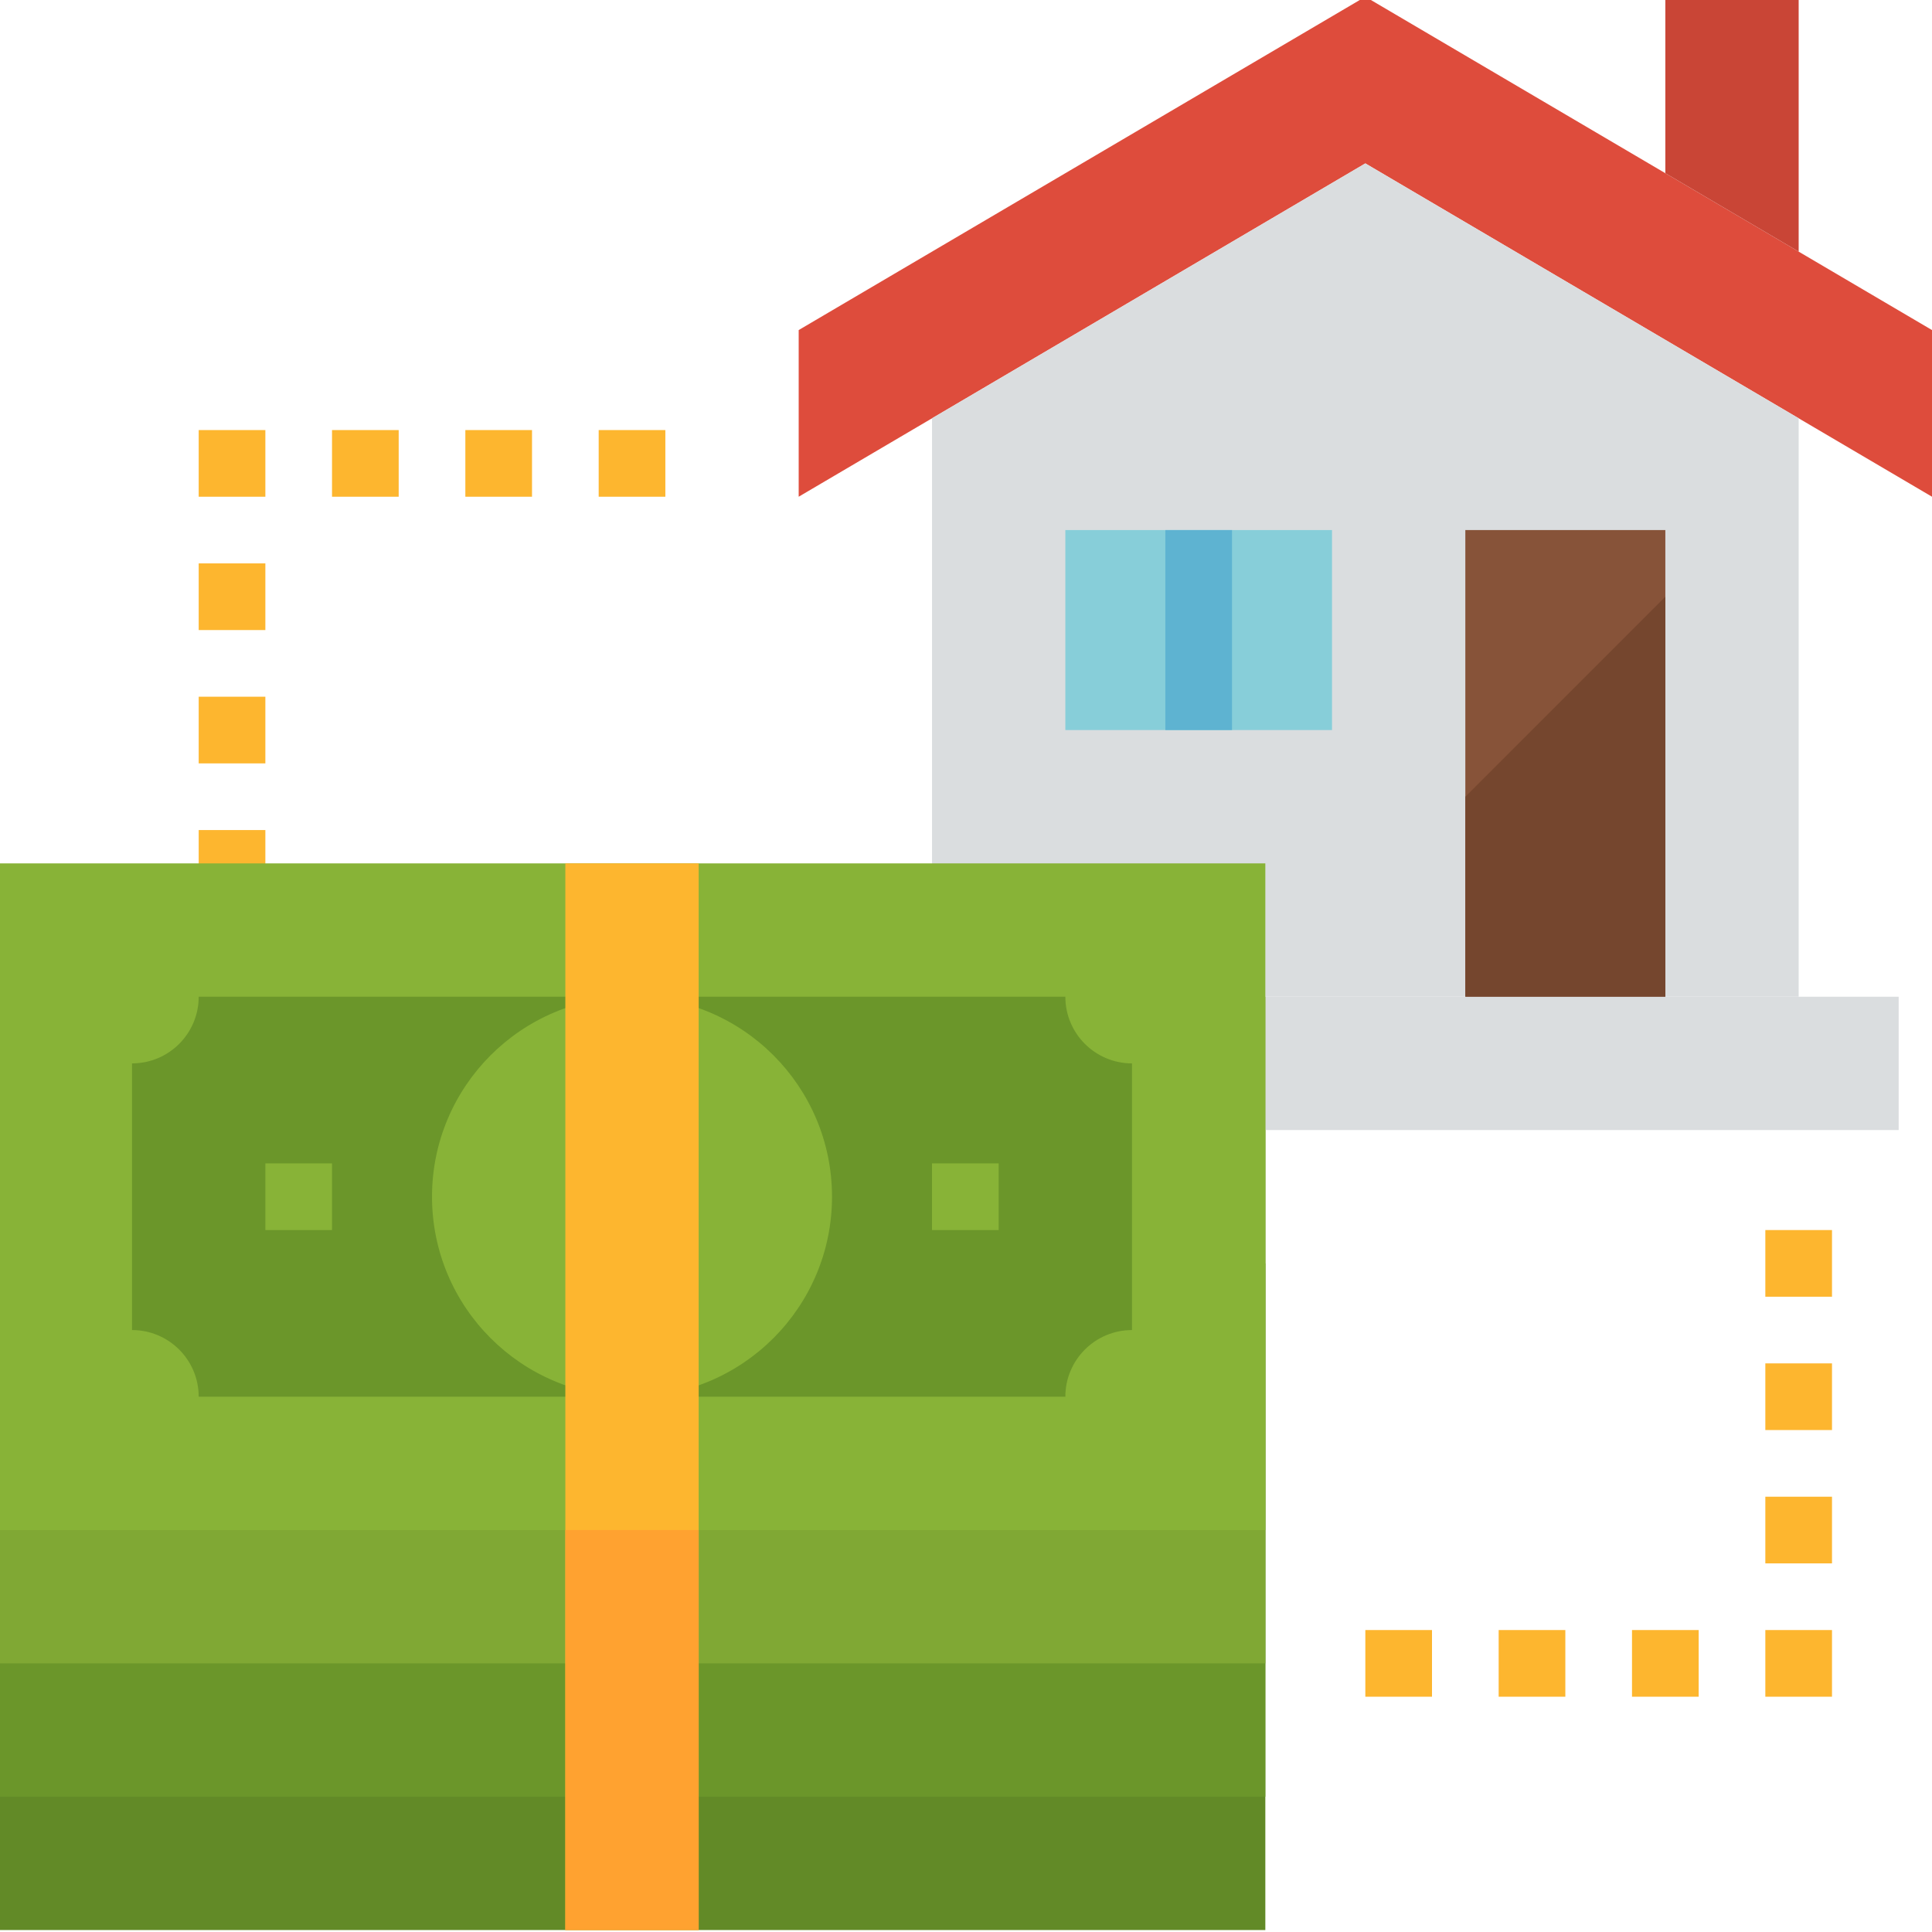 <svg xmlns="http://www.w3.org/2000/svg" height="591pt" version="1.1" viewBox="1 1 591 591.6" width="591pt">
<g id="surface1">
<path d="M 418.781 51.035 L 592.301 153.102 L 592.301 102.07 L 418.781 0 L 245.266 102.07 L 245.266 153.102 Z M 418.781 51.035 " style=" stroke:none;fill-rule:nonzero;fill:rgb(87.059%,29.804%,23.529%);fill-opacity:1;" />
<path d="M 286.094 129.086 L 286.094 306.207 L 551.473 306.207 L 551.473 129.086 L 418.781 51.035 Z M 286.094 129.086 " style=" stroke:none;fill-rule:nonzero;fill:rgb(85.49%,86.667%,87.451%);fill-opacity:1;" />
<path d="M 551.473 0 L 510.645 0 L 510.645 54.035 L 551.473 78.051 Z M 551.473 0 " style=" stroke:none;fill-rule:nonzero;fill:rgb(78.824%,27.059%,21.176%);fill-opacity:1;" />
<path d="M 449.402 163.309 L 510.645 163.309 L 510.645 306.207 L 449.402 306.207 Z M 449.402 163.309 " style=" stroke:none;fill-rule:nonzero;fill:rgb(52.941%,32.549%,22.353%);fill-opacity:1;" />
<path d="M 255.473 306.207 L 582.094 306.207 L 582.094 347.035 L 255.473 347.035 Z M 255.473 306.207 " style=" stroke:none;fill-rule:nonzero;fill:rgb(85.49%,86.667%,87.451%);fill-opacity:1;" />
<path d="M 326.922 163.309 L 408.574 163.309 L 408.574 224.551 L 326.922 224.551 Z M 326.922 163.309 " style=" stroke:none;fill-rule:nonzero;fill:rgb(52.941%,80.784%,85.098%);fill-opacity:1;" />
<path d="M 357.543 163.309 L 377.957 163.309 L 377.957 224.551 L 357.543 224.551 Z M 357.543 163.309 " style=" stroke:none;fill-rule:nonzero;fill:rgb(36.863%,70.196%,81.961%);fill-opacity:1;" />
<path d="M 143.195 132.691 L 163.609 132.691 L 163.609 153.102 L 143.195 153.102 Z M 143.195 132.691 " style=" stroke:none;fill-rule:nonzero;fill:rgb(99.216%,71.373%,18.431%);fill-opacity:1;" />
<path d="M 184.023 132.691 L 204.438 132.691 L 204.438 153.102 L 184.023 153.102 Z M 184.023 132.691 " style=" stroke:none;fill-rule:nonzero;fill:rgb(99.216%,71.373%,18.431%);fill-opacity:1;" />
<path d="M 102.367 132.691 L 122.781 132.691 L 122.781 153.102 L 102.367 153.102 Z M 102.367 132.691 " style=" stroke:none;fill-rule:nonzero;fill:rgb(99.216%,71.373%,18.431%);fill-opacity:1;" />
<path d="M 61.543 132.691 L 81.957 132.691 L 81.957 153.102 L 61.543 153.102 Z M 61.543 132.691 " style=" stroke:none;fill-rule:nonzero;fill:rgb(99.216%,71.373%,18.431%);fill-opacity:1;" />
<path d="M 61.543 173.516 L 81.957 173.516 L 81.957 193.93 L 61.543 193.93 Z M 61.543 173.516 " style=" stroke:none;fill-rule:nonzero;fill:rgb(99.216%,71.373%,18.431%);fill-opacity:1;" />
<path d="M 61.543 214.344 L 81.957 214.344 L 81.957 234.758 L 61.543 234.758 Z M 61.543 214.344 " style=" stroke:none;fill-rule:nonzero;fill:rgb(99.216%,71.373%,18.431%);fill-opacity:1;" />
<path d="M 61.543 255.172 L 81.957 255.172 L 81.957 275.586 L 61.543 275.586 Z M 61.543 255.172 " style=" stroke:none;fill-rule:nonzero;fill:rgb(99.216%,71.373%,18.431%);fill-opacity:1;" />
<path d="M 459.609 500.137 L 480.023 500.137 L 480.023 520.551 L 459.609 520.551 Z M 459.609 500.137 " style=" stroke:none;fill-rule:nonzero;fill:rgb(99.216%,71.373%,18.431%);fill-opacity:1;" />
<path d="M 418.781 500.137 L 439.195 500.137 L 439.195 520.551 L 418.781 520.551 Z M 418.781 500.137 " style=" stroke:none;fill-rule:nonzero;fill:rgb(99.216%,71.373%,18.431%);fill-opacity:1;" />
<path d="M 500.438 500.137 L 520.852 500.137 L 520.852 520.551 L 500.438 520.551 Z M 500.438 500.137 " style=" stroke:none;fill-rule:nonzero;fill:rgb(99.216%,71.373%,18.431%);fill-opacity:1;" />
<path d="M 541.266 500.137 L 561.68 500.137 L 561.68 520.551 L 541.266 520.551 Z M 541.266 500.137 " style=" stroke:none;fill-rule:nonzero;fill:rgb(99.216%,71.373%,18.431%);fill-opacity:1;" />
<path d="M 541.266 459.309 L 561.68 459.309 L 561.68 479.723 L 541.266 479.723 Z M 541.266 459.309 " style=" stroke:none;fill-rule:nonzero;fill:rgb(99.216%,71.373%,18.431%);fill-opacity:1;" />
<path d="M 541.266 418.484 L 561.68 418.484 L 561.68 438.898 L 541.266 438.898 Z M 541.266 418.484 " style=" stroke:none;fill-rule:nonzero;fill:rgb(99.216%,71.373%,18.431%);fill-opacity:1;" />
<path d="M 541.266 377.656 L 561.68 377.656 L 561.68 398.07 L 541.266 398.07 Z M 541.266 377.656 " style=" stroke:none;fill-rule:nonzero;fill:rgb(99.216%,71.373%,18.431%);fill-opacity:1;" />
<path d="M 0.301 387.863 L 388.16 387.863 L 388.16 592 L 0.301 592 Z M 0.301 387.863 " style=" stroke:none;fill-rule:nonzero;fill:rgb(38.431%,54.118%,15.294%);fill-opacity:1;" />
<path d="M 0.301 347.035 L 388.16 347.035 L 388.16 551.172 L 0.301 551.172 Z M 0.301 347.035 " style=" stroke:none;fill-rule:nonzero;fill:rgb(41.961%,58.824%,16.471%);fill-opacity:1;" />
<path d="M 0.301 306.207 L 388.16 306.207 L 388.16 510.344 L 0.301 510.344 Z M 0.301 306.207 " style=" stroke:none;fill-rule:nonzero;fill:rgb(50.196%,65.882%,20.392%);fill-opacity:1;" />
<path d="M 0.301 265.379 L 388.16 265.379 L 388.16 469.516 L 0.301 469.516 Z M 0.301 265.379 " style=" stroke:none;fill-rule:nonzero;fill:rgb(53.333%,70.196%,21.569%);fill-opacity:1;" />
<path d="M 326.922 428.691 L 61.543 428.691 C 61.543 417.41 52.406 408.277 41.129 408.277 L 41.129 326.621 C 52.406 326.621 61.543 317.484 61.543 306.207 L 326.922 306.207 C 326.922 317.484 336.055 326.621 347.336 326.621 L 347.336 408.277 C 336.055 408.277 326.922 417.41 326.922 428.691 Z M 326.922 428.691 " style=" stroke:none;fill-rule:nonzero;fill:rgb(41.961%,58.824%,16.471%);fill-opacity:1;" />
<path d="M 255.473 367.449 C 255.473 401.27 228.055 428.691 194.23 428.691 C 160.41 428.691 132.988 401.27 132.988 367.449 C 132.988 333.625 160.41 306.207 194.23 306.207 C 228.055 306.207 255.473 333.625 255.473 367.449 Z M 255.473 367.449 " style=" stroke:none;fill-rule:nonzero;fill:rgb(53.333%,70.196%,21.569%);fill-opacity:1;" />
<path d="M 286.094 357.242 L 306.508 357.242 L 306.508 377.656 L 286.094 377.656 Z M 286.094 357.242 " style=" stroke:none;fill-rule:nonzero;fill:rgb(53.333%,70.196%,21.569%);fill-opacity:1;" />
<path d="M 81.957 357.242 L 102.367 357.242 L 102.367 377.656 L 81.957 377.656 Z M 81.957 357.242 " style=" stroke:none;fill-rule:nonzero;fill:rgb(53.333%,70.196%,21.569%);fill-opacity:1;" />
<path d="M 173.816 265.379 L 214.645 265.379 L 214.645 592 L 173.816 592 Z M 173.816 265.379 " style=" stroke:none;fill-rule:nonzero;fill:rgb(99.216%,71.373%,18.431%);fill-opacity:1;" />
<path d="M 173.816 469.516 L 214.645 469.516 L 214.645 592 L 173.816 592 Z M 173.816 469.516 " style=" stroke:none;fill-rule:nonzero;fill:rgb(100%,63.529%,18.824%);fill-opacity:1;" />
<path d="M 449.402 244.965 L 449.402 306.207 L 510.645 306.207 L 510.645 183.723 Z M 449.402 244.965 " style=" stroke:none;fill-rule:nonzero;fill:rgb(45.882%,27.451%,18.039%);fill-opacity:1;" />
</g>
</svg>